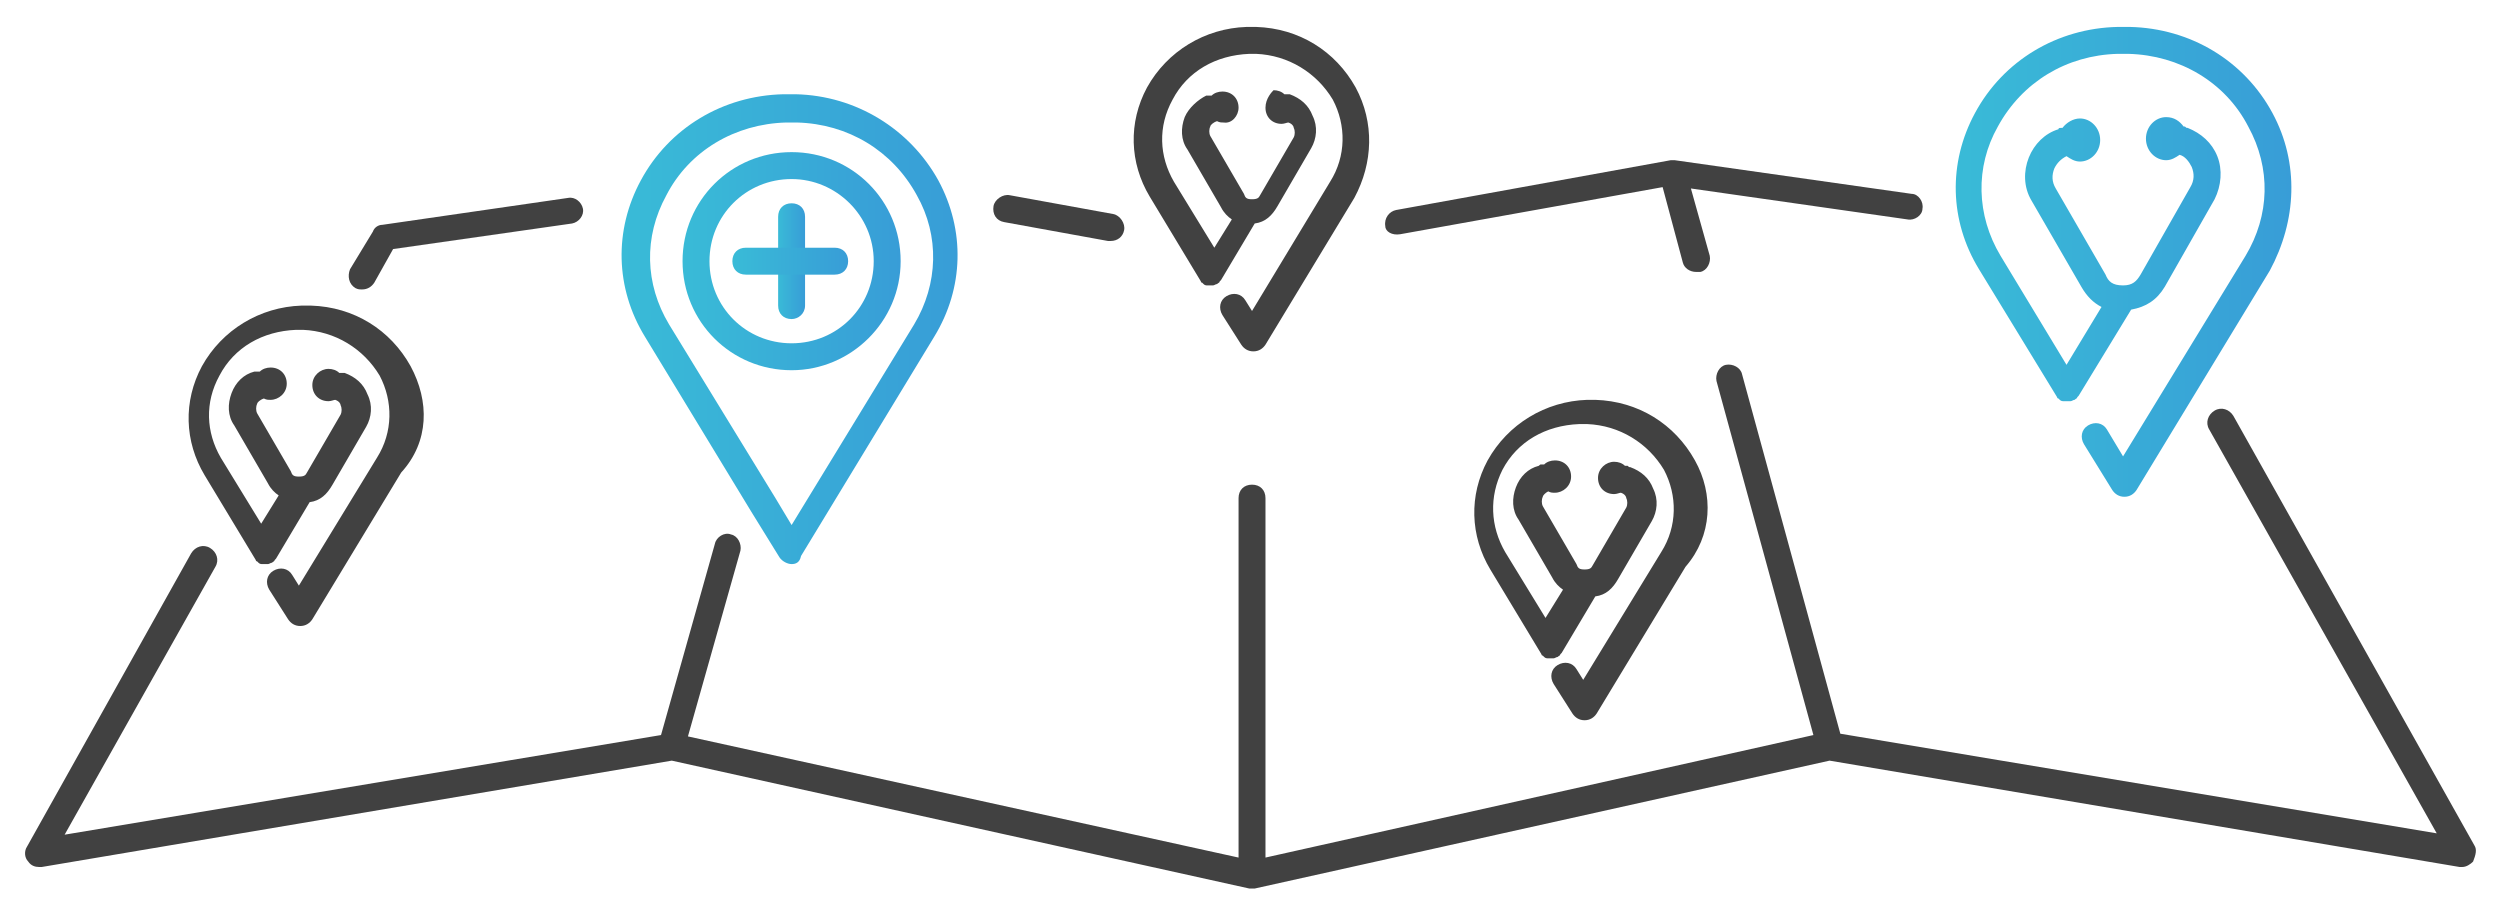 <?xml version="1.0" encoding="utf-8"?>
<!-- Generator: Adobe Illustrator 21.1.0, SVG Export Plug-In . SVG Version: 6.00 Build 0)  -->
<svg version="1.1" id="Isolation_Mode" xmlns="http://www.w3.org/2000/svg" xmlns:xlink="http://www.w3.org/1999/xlink" x="0px"
	 y="0px" viewBox="0 0 185.7 67.3" style="enable-background:new 0 0 185.7 67.3;" xml:space="preserve">
<style type="text/css">
	.st0{fill:#414141;}
	.st1{fill:url(#SVGID_1_);}
	.st2{fill:url(#SVGID_2_);}
	.st3{fill:url(#SVGID_3_);}
	.st4{fill:url(#SVGID_4_);}
	.st5{fill:url(#SVGID_5_);}
</style>
<g>
	<g>
		<path class="st0" d="M26.4,21.4c0.2,0.1,0.3,0.1,0.5,0.1c0.4,0,0.7-0.2,0.9-0.5l1.4-2.5l13.3-1.9c0.5-0.1,0.9-0.6,0.8-1.1
			c-0.1-0.5-0.6-0.9-1.1-0.8l-13.8,2c-0.3,0-0.6,0.2-0.7,0.5L26,20C25.8,20.5,25.9,21.1,26.4,21.4z"/>
		<path class="st0" d="M74.6,16.5l7.7,1.4c0.1,0,0.1,0,0.2,0c0.5,0,0.9-0.3,1-0.8c0.1-0.5-0.3-1.1-0.8-1.2l-7.7-1.4
			c-0.5-0.1-1.1,0.3-1.2,0.8C73.7,15.9,74,16.4,74.6,16.5z"/>
		<path class="st0" d="M183.8,62.8l-17.9-31.9c-0.3-0.5-0.9-0.7-1.4-0.4c-0.5,0.3-0.7,0.9-0.4,1.4L181,61.9l-44.3-7.4l-7.3-26.7
			c-0.1-0.5-0.7-0.8-1.2-0.7c-0.5,0.1-0.8,0.7-0.7,1.2l7.2,26.3L94,63.7V37c0-0.6-0.4-1-1-1s-1,0.4-1,1v26.7l-40.9-9L55,40.9
			c0.1-0.5-0.2-1.1-0.7-1.2c-0.5-0.2-1.1,0.2-1.2,0.7l-4,14.2L4.8,62L16,42.1c0.3-0.5,0.1-1.1-0.4-1.4c-0.5-0.3-1.1-0.1-1.4,0.4
			L2,62.9c-0.2,0.3-0.2,0.8,0.1,1.1c0.2,0.3,0.5,0.4,0.8,0.4c0.1,0,0.1,0,0.2,0l46.8-7.9l42.9,9.5c0.1,0,0.1,0,0.2,0c0,0,0,0,0,0
			c0,0,0,0,0,0s0,0,0,0c0,0,0,0,0,0c0.1,0,0.1,0,0.2,0l42.7-9.5l46.8,7.9c0.1,0,0.1,0,0.2,0c0.3,0,0.6-0.2,0.8-0.4
			C183.9,63.5,184,63.1,183.8,62.8z"/>
		<path class="st0" d="M104,17.4l19.5-3.5l1.5,5.6c0.1,0.4,0.5,0.7,1,0.7c0.1,0,0.2,0,0.3,0c0.5-0.1,0.8-0.7,0.7-1.2l-1.4-5
			l16.1,2.3c0.5,0.1,1.1-0.3,1.1-0.8c0.1-0.5-0.3-1.1-0.8-1.1l-17.6-2.5c-0.1,0-0.2,0-0.3,0c0,0,0,0,0,0l-20.4,3.7
			c-0.5,0.1-0.9,0.6-0.8,1.2C102.9,17.2,103.4,17.5,104,17.4z"/>
	</g>
	<g>
		<g>
			<g>
				<linearGradient id="SVGID_1_" gradientUnits="userSpaceOnUse" x1="46.253" y1="24.506" x2="71.264" y2="24.506">
					<stop  offset="0" style="stop-color:#39BBD7"/>
					<stop  offset="1" style="stop-color:#389DD7"/>
				</linearGradient>
				<path class="st1" d="M58.8,41.9c-0.3,0-0.7-0.2-0.9-0.5l-2.1-3.4l0,0l-7.9-13c-2.2-3.6-2.3-7.9-0.3-11.6
					c2.1-3.9,6.1-6.3,10.6-6.4c0.3,0,0.6,0,0.9,0c4.5,0.1,8.5,2.6,10.6,6.4c2,3.7,1.9,8-0.3,11.6l-9.9,16.3
					C59.4,41.8,59.1,41.9,58.8,41.9z M57.6,37l1.2,2l9.1-14.9c1.8-3,1.9-6.6,0.2-9.6c-1.8-3.3-5.1-5.3-8.9-5.4c-0.3,0-0.5,0-0.8,0
					c-3.8,0.1-7.2,2.1-8.9,5.4c-1.7,3.1-1.6,6.6,0.2,9.6L57.6,37z"/>
			</g>
			<g>
				<linearGradient id="SVGID_2_" gradientUnits="userSpaceOnUse" x1="50.636" y1="19.416" x2="66.882" y2="19.416">
					<stop  offset="0" style="stop-color:#39BBD7"/>
					<stop  offset="1" style="stop-color:#389DD7"/>
				</linearGradient>
				<path class="st2" d="M58.8,27.5c-4.5,0-8.1-3.6-8.1-8.1s3.6-8.1,8.1-8.1c4.5,0,8.1,3.6,8.1,8.1S63.2,27.5,58.8,27.5z M58.8,13.3
					c-3.4,0-6.1,2.7-6.1,6.1s2.7,6.1,6.1,6.1s6.1-2.7,6.1-6.1S62.1,13.3,58.8,13.3z"/>
			</g>
			<g>
				<linearGradient id="SVGID_3_" gradientUnits="userSpaceOnUse" x1="57.759" y1="19.416" x2="59.759" y2="19.416">
					<stop  offset="0" style="stop-color:#39BBD7"/>
					<stop  offset="1" style="stop-color:#389DD7"/>
				</linearGradient>
				<path class="st3" d="M58.8,23.7c-0.6,0-1-0.4-1-1v-6.6c0-0.6,0.4-1,1-1s1,0.4,1,1v6.6C59.8,23.3,59.3,23.7,58.8,23.7z"/>
			</g>
			<g>
				<linearGradient id="SVGID_4_" gradientUnits="userSpaceOnUse" x1="54.471" y1="19.416" x2="63.047" y2="19.416">
					<stop  offset="0" style="stop-color:#39BBD7"/>
					<stop  offset="1" style="stop-color:#389DD7"/>
				</linearGradient>
				<path class="st4" d="M62,20.4h-6.6c-0.6,0-1-0.4-1-1s0.4-1,1-1H62c0.6,0,1,0.4,1,1S62.6,20.4,62,20.4z"/>
			</g>
		</g>
	</g>
	<path class="st0" d="M30.5,27.2c-1.5-2.7-4.2-4.4-7.4-4.5c-0.2,0-0.5,0-0.7,0c-3.1,0.1-5.9,1.8-7.4,4.5c-1.4,2.6-1.3,5.6,0.2,8.1
		l3.8,6.3c0,0,0,0,0,0c0,0.1,0.1,0.1,0.1,0.1c0,0,0.1,0.1,0.1,0.1c0,0,0,0,0,0c0.1,0.1,0.2,0.1,0.3,0.1c0,0,0,0,0,0
		c0.1,0,0.1,0,0.2,0c0,0,0.1,0,0.1,0c0,0,0,0,0.1,0c0.1,0,0.2-0.1,0.3-0.1c0,0,0,0,0,0c0,0,0,0,0,0c0.1-0.1,0.2-0.1,0.2-0.2
		c0,0,0,0,0.1-0.1c0,0,0,0,0,0l2.5-4.2c0.8-0.1,1.3-0.6,1.7-1.3l2.5-4.3c0.4-0.7,0.5-1.6,0.1-2.4c-0.3-0.8-0.9-1.3-1.7-1.6
		c-0.1,0-0.1,0-0.2,0c-0.1,0-0.1,0-0.2,0c-0.2-0.2-0.5-0.3-0.8-0.3c-0.6,0-1.2,0.5-1.2,1.2c0,0.7,0.5,1.2,1.2,1.2
		c0.2,0,0.4-0.1,0.5-0.1c0,0,0,0,0,0c0.3,0.1,0.4,0.3,0.4,0.4c0.1,0.2,0.1,0.5,0,0.7l-2.5,4.3c-0.1,0.2-0.2,0.3-0.6,0.3
		s-0.5-0.1-0.6-0.4l-2.5-4.3c-0.1-0.2-0.1-0.5,0-0.7c0-0.1,0.2-0.3,0.5-0.4c0.2,0.1,0.3,0.1,0.5,0.1c0.6,0,1.2-0.5,1.2-1.2
		c0-0.7-0.5-1.2-1.2-1.2c-0.3,0-0.6,0.1-0.8,0.3c-0.1,0-0.1,0-0.2,0c-0.1,0-0.1,0-0.2,0c-0.8,0.2-1.4,0.8-1.7,1.6
		c-0.3,0.8-0.3,1.7,0.2,2.4l2.5,4.3c0.2,0.4,0.5,0.7,0.8,0.9l-1.3,2.1l-3-4.9c-1.1-1.9-1.2-4.1-0.1-6.1c1.1-2.1,3.2-3.3,5.7-3.4
		c0.2,0,0.3,0,0.5,0c2.4,0.1,4.5,1.4,5.7,3.4c1,1.9,1,4.2-0.2,6.1l-5.8,9.5l-0.5-0.8c-0.3-0.5-0.9-0.6-1.4-0.3
		c-0.5,0.3-0.6,0.9-0.3,1.4l1.4,2.2c0.2,0.3,0.5,0.5,0.9,0.5s0.7-0.2,0.9-0.5l6.6-10.9C31.9,32.8,31.9,29.8,30.5,27.2z"/>
	<path class="st0" d="M125.9,34.2c-1.5-2.7-4.2-4.4-7.4-4.5l-0.3,0l-0.3,0c-3.1,0.1-5.9,1.8-7.4,4.5c-1.4,2.6-1.3,5.6,0.2,8.1
		l3.8,6.3c0,0,0,0,0,0c0,0.1,0.1,0.1,0.1,0.1c0,0,0.1,0.1,0.1,0.1c0,0,0,0,0,0c0.1,0.1,0.2,0.1,0.3,0.1c0,0,0,0,0,0
		c0.1,0,0.1,0,0.2,0c0,0,0.1,0,0.1,0c0,0,0.1,0,0.1,0c0.1,0,0.2-0.1,0.3-0.1c0,0,0,0,0,0c0,0,0,0,0,0c0.1-0.1,0.2-0.1,0.2-0.2
		c0,0,0,0,0.1-0.1c0,0,0,0,0,0l2.5-4.2c0.8-0.1,1.3-0.6,1.7-1.3l2.5-4.3c0.4-0.7,0.5-1.6,0.1-2.4c-0.3-0.8-0.9-1.3-1.7-1.6
		c-0.1,0-0.1,0-0.2-0.1c-0.1,0-0.1,0-0.2,0c-0.2-0.2-0.5-0.3-0.8-0.3c-0.6,0-1.2,0.5-1.2,1.2s0.5,1.2,1.2,1.2c0.2,0,0.4-0.1,0.5-0.1
		c0,0,0,0,0,0c0.3,0.1,0.4,0.3,0.4,0.4c0.1,0.2,0.1,0.5,0,0.7l-2.5,4.3c-0.1,0.2-0.2,0.3-0.6,0.3s-0.5-0.1-0.6-0.4l-2.5-4.3
		c-0.1-0.2-0.1-0.5,0-0.7c0-0.1,0.2-0.3,0.4-0.4c0,0,0,0,0,0c0.2,0.1,0.3,0.1,0.5,0.1c0.6,0,1.2-0.5,1.2-1.2s-0.5-1.2-1.2-1.2
		c-0.3,0-0.6,0.1-0.8,0.3c-0.1,0-0.1,0-0.2,0c-0.1,0-0.1,0-0.2,0.1c-0.8,0.2-1.4,0.8-1.7,1.6c-0.3,0.8-0.3,1.7,0.2,2.4l2.5,4.3
		c0.2,0.4,0.5,0.7,0.8,0.9l-1.3,2.1l-3-4.9c-1.1-1.9-1.2-4.1-0.2-6.1c1.1-2.1,3.2-3.3,5.7-3.4l0.3,0l0.3,0c2.4,0.1,4.5,1.4,5.7,3.4
		c1,1.9,1,4.2-0.2,6.1l-5.8,9.5l-0.5-0.8c-0.3-0.5-0.9-0.6-1.4-0.3c-0.5,0.3-0.6,0.9-0.3,1.4l1.4,2.2c0.2,0.3,0.5,0.5,0.9,0.5
		s0.7-0.2,0.9-0.5l6.6-10.9C127.2,39.8,127.3,36.7,125.9,34.2z"/>
	<path class="st0" d="M100.7,6.5c-1.5-2.7-4.2-4.4-7.4-4.5c-0.2,0-0.5,0-0.7,0c-3.1,0.1-5.9,1.8-7.4,4.5c-1.4,2.6-1.3,5.6,0.2,8.1
		l3.8,6.3c0,0,0,0,0,0c0,0.1,0.1,0.1,0.1,0.1c0,0,0.1,0.1,0.1,0.1c0,0,0,0,0,0c0.1,0.1,0.2,0.1,0.3,0.1c0,0,0,0,0,0
		c0.1,0,0.1,0,0.2,0c0,0,0.1,0,0.1,0c0,0,0,0,0.1,0c0.1,0,0.2-0.1,0.3-0.1c0,0,0,0,0,0c0,0,0,0,0,0c0.1-0.1,0.2-0.1,0.2-0.2
		c0,0,0,0,0.1-0.1c0,0,0,0,0,0l2.5-4.2c0.8-0.1,1.3-0.6,1.7-1.3l2.5-4.3c0.4-0.7,0.5-1.6,0.1-2.4c-0.3-0.8-0.9-1.3-1.7-1.6
		c-0.1,0-0.1,0-0.2,0c-0.1,0-0.1,0-0.2,0c-0.2-0.2-0.5-0.3-0.8-0.3C94.5,6.8,94,7.3,94,8c0,0.7,0.5,1.2,1.2,1.2
		c0.2,0,0.4-0.1,0.5-0.1c0,0,0,0,0,0c0.3,0.1,0.4,0.3,0.4,0.4c0.1,0.2,0.1,0.5,0,0.7l-2.5,4.3c-0.1,0.2-0.2,0.3-0.6,0.3
		s-0.5-0.1-0.6-0.4l-2.5-4.3c-0.1-0.2-0.1-0.5,0-0.7c0-0.1,0.2-0.3,0.5-0.4c0.2,0.1,0.3,0.1,0.5,0.1C91.5,9.2,92,8.6,92,8
		c0-0.7-0.5-1.2-1.2-1.2c-0.3,0-0.6,0.1-0.8,0.3c-0.1,0-0.1,0-0.2,0c-0.1,0-0.1,0-0.2,0C89,7.4,88.3,8,88,8.7
		c-0.3,0.8-0.3,1.7,0.2,2.4l2.5,4.3c0.2,0.4,0.5,0.7,0.8,0.9l-1.3,2.1l-3-4.9c-1.1-1.9-1.2-4.1-0.1-6.1c1.1-2.1,3.2-3.3,5.7-3.4
		c0.2,0,0.3,0,0.5,0c2.4,0.1,4.5,1.4,5.7,3.4c1,1.9,1,4.2-0.2,6.1L93,23.1l-0.5-0.8c-0.3-0.5-0.9-0.6-1.4-0.3
		c-0.5,0.3-0.6,0.9-0.3,1.4l1.4,2.2c0.2,0.3,0.5,0.5,0.9,0.5s0.7-0.2,0.9-0.5l6.6-10.9C102,12.1,102.1,9.1,100.7,6.5z"/>
	<linearGradient id="SVGID_5_" gradientUnits="userSpaceOnUse" x1="145.174" y1="19.38" x2="170.186" y2="19.38">
		<stop  offset="0" style="stop-color:#39BBD7"/>
		<stop  offset="1" style="stop-color:#389DD7"/>
	</linearGradient>
	<path class="st5" d="M168.8,8.4c-2.1-3.9-6.1-6.3-10.6-6.4c-0.3,0-0.6,0-0.9,0c-4.5,0.1-8.5,2.5-10.6,6.4c-2,3.7-1.9,8,0.3,11.6
		l5.8,9.5c0,0,0,0,0,0c0,0.1,0.1,0.1,0.1,0.1c0,0,0.1,0.1,0.1,0.1c0,0,0,0,0,0c0.1,0.1,0.2,0.1,0.3,0.1c0,0,0,0,0.1,0
		c0.1,0,0.1,0,0.2,0c0,0,0.1,0,0.1,0c0,0,0.1,0,0.1,0c0.1,0,0.2-0.1,0.3-0.1c0,0,0,0,0,0c0,0,0,0,0,0c0.1-0.1,0.2-0.1,0.2-0.2
		c0,0,0,0,0.1-0.1c0,0,0,0,0,0l3.9-6.4c1.1-0.2,1.9-0.7,2.5-1.7l3.7-6.5c0.5-1,0.6-2.2,0.2-3.2c-0.4-1-1.2-1.7-2.2-2.1
		c-0.1,0-0.1,0-0.2-0.1c0,0,0,0-0.1,0c-0.3-0.4-0.7-0.7-1.3-0.7c-0.8,0-1.5,0.7-1.5,1.6s0.7,1.6,1.5,1.6c0.4,0,0.7-0.2,1-0.4
		c0.4,0.1,0.7,0.5,0.9,0.9c0.2,0.5,0.2,1-0.1,1.5l-3.7,6.5c-0.3,0.5-0.6,0.8-1.3,0.8c-0.8,0-1.1-0.3-1.3-0.8l-3.7-6.4
		c-0.3-0.5-0.3-1-0.1-1.5c0.2-0.4,0.5-0.7,0.9-0.9c0.3,0.2,0.6,0.4,1,0.4c0.8,0,1.5-0.7,1.5-1.6s-0.7-1.6-1.5-1.6
		c-0.5,0-1,0.3-1.3,0.7c0,0,0,0-0.1,0c-0.1,0-0.2,0-0.2,0.1c-1,0.3-1.8,1.1-2.2,2.1c-0.4,1-0.4,2.2,0.2,3.2l3.7,6.4
		c0.4,0.7,0.9,1.2,1.5,1.5l-2.6,4.3l-4.9-8.1c-1.8-3-1.9-6.6-0.2-9.6c1.8-3.3,5.1-5.3,8.9-5.4c0.3,0,0.5,0,0.8,0
		c3.8,0.1,7.2,2.1,8.9,5.4c1.7,3.1,1.6,6.6-0.2,9.6l-9.1,14.9l-1.2-2c-0.3-0.5-0.9-0.6-1.4-0.3c-0.5,0.3-0.6,0.9-0.3,1.4l2.1,3.4
		c0.2,0.3,0.5,0.5,0.9,0.5s0.7-0.2,0.9-0.5l9.9-16.3C170.6,16.4,170.8,12.1,168.8,8.4z"/>
</g>
</svg>
